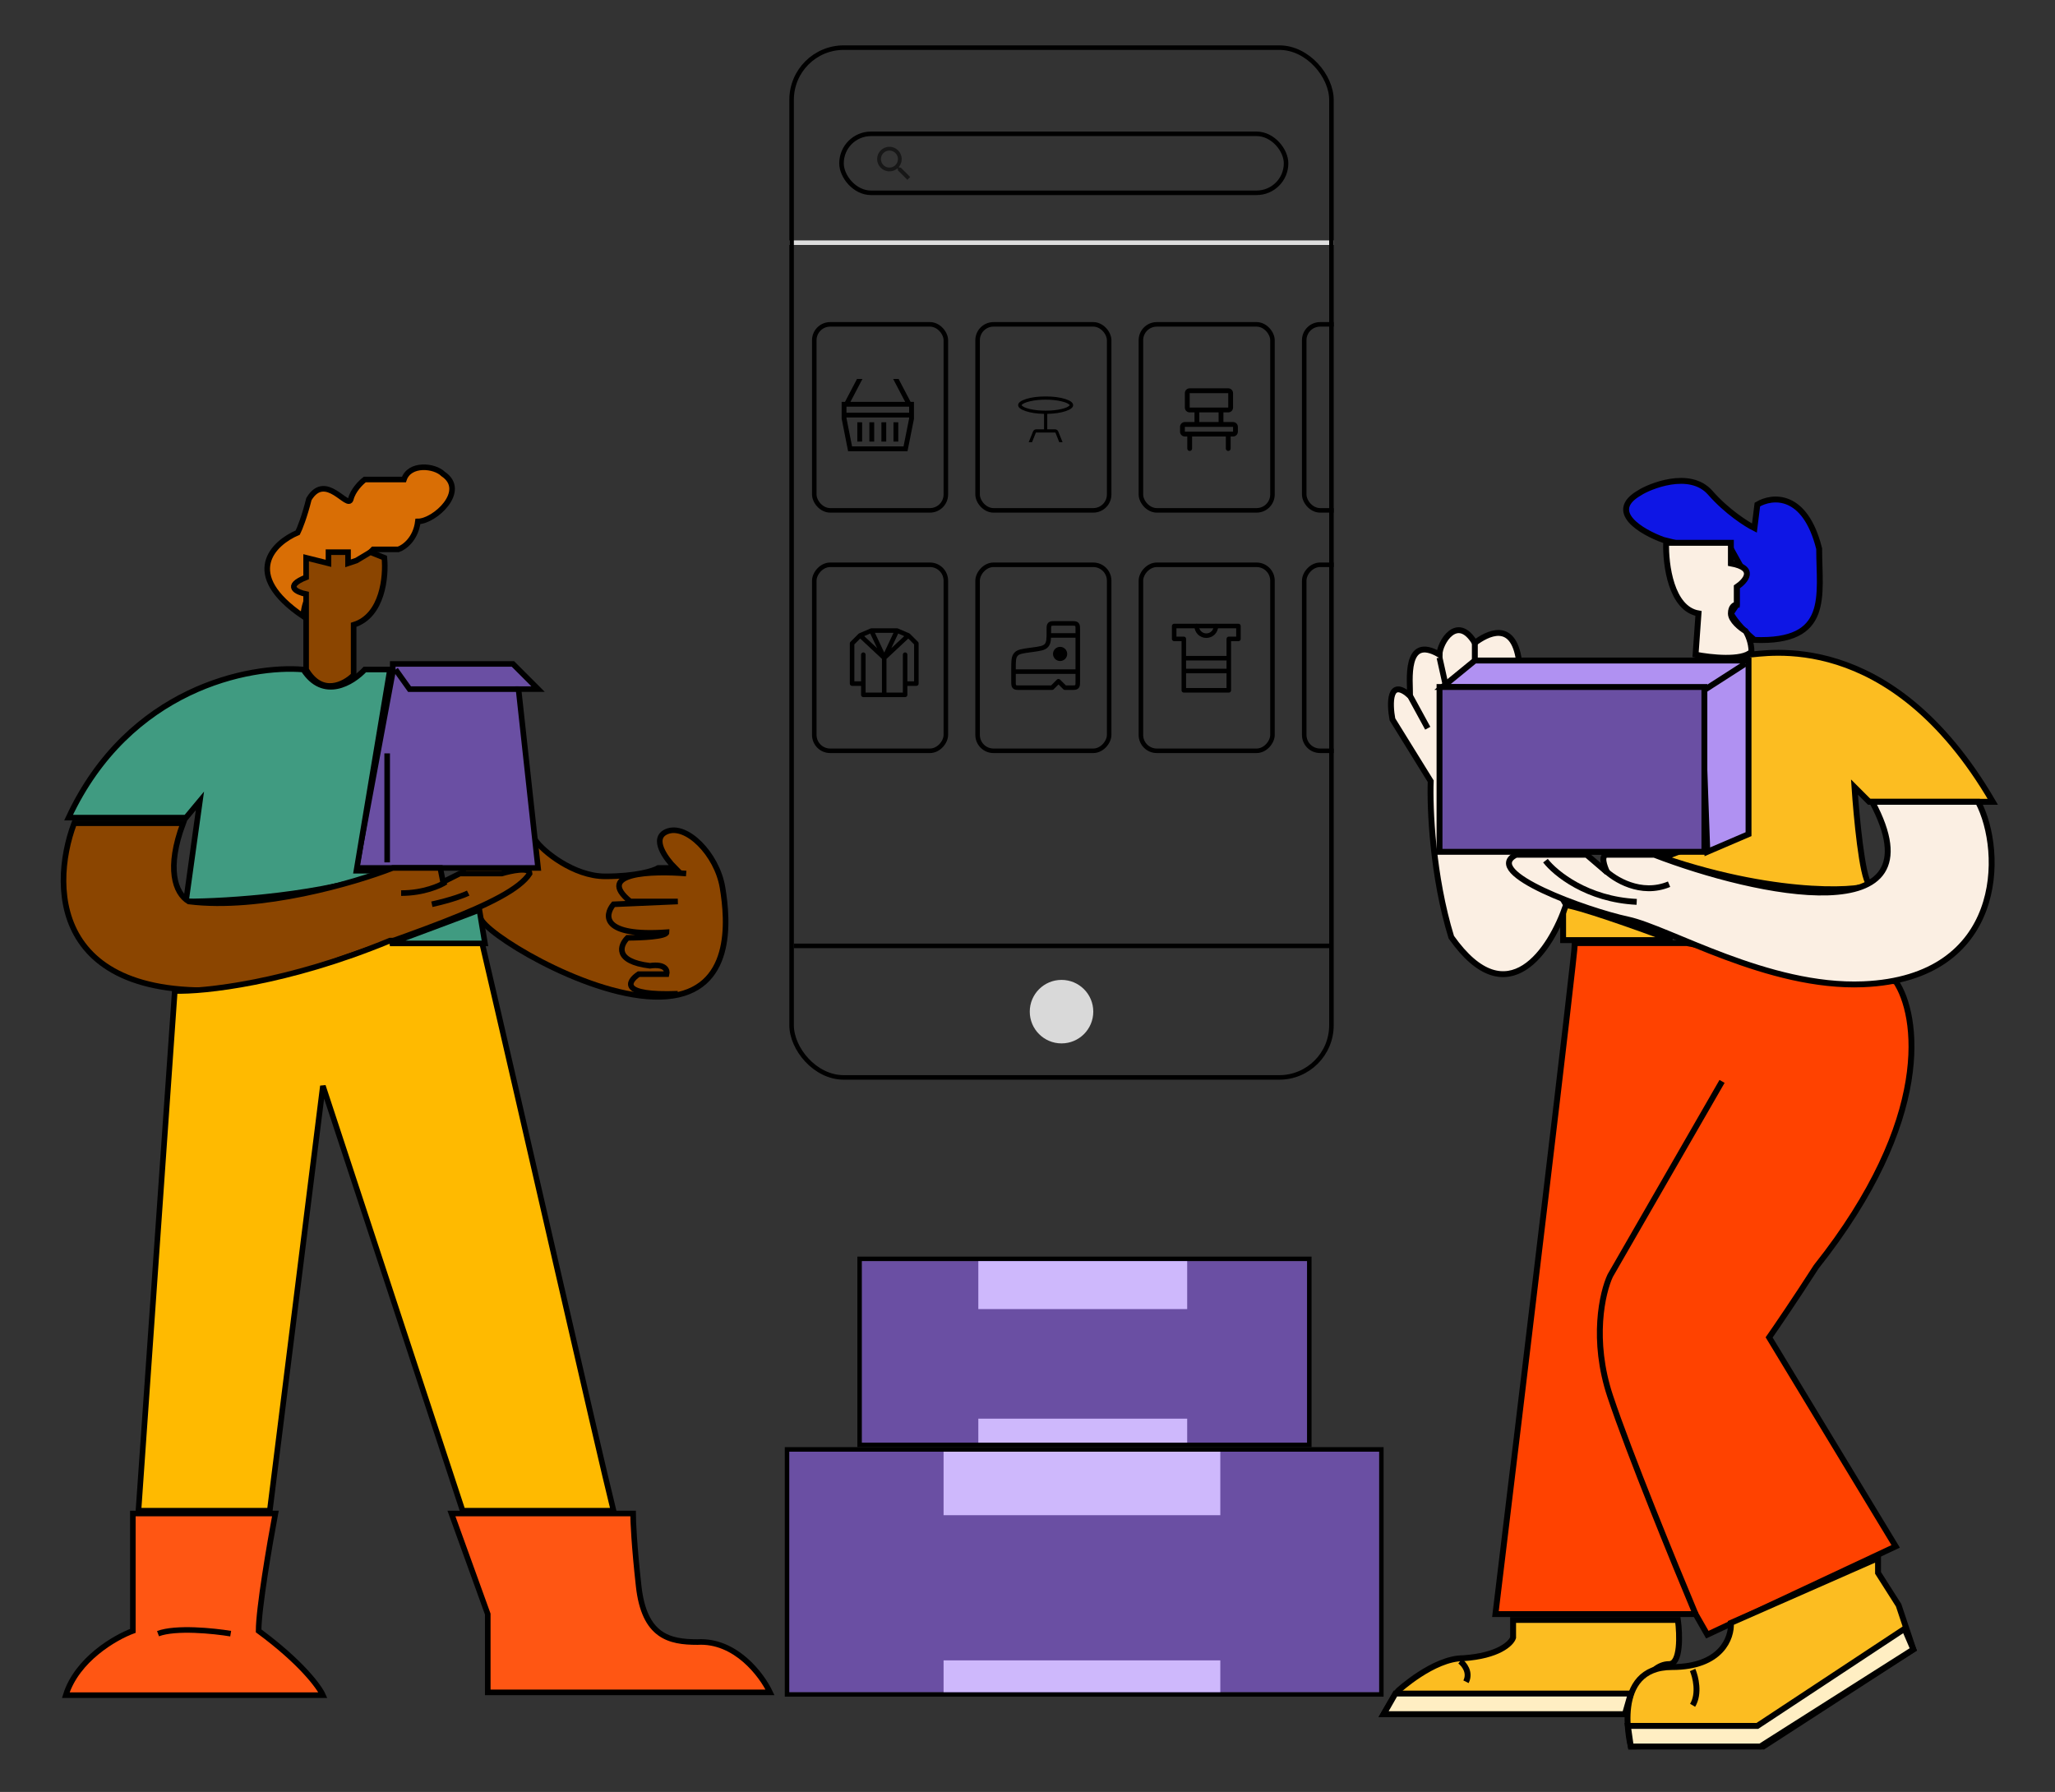 <svg width="453" height="395" viewBox="0 0 453 395" fill="none" xmlns="http://www.w3.org/2000/svg">
<rect x="0" y="0" width="453" height="395" fill="#333333" stroke="none"/>
<g clip-path="url(#clip0_63355_34133)">
<line x1="75" y1="53.5" x2="393" y2="53.5" stroke="#DEDEDE"/>
<rect x="179.5" y="71.5" width="29" height="41" rx="3.5" stroke="black"/>
<g clip-path="url(#clip1_63355_34133)">
<path d="M188.984 93.094H190.047V97.344H188.984V93.094ZM191.641 93.094H192.703V97.344H191.641V93.094ZM194.297 93.094H195.359V97.344H194.297V93.094ZM196.953 93.094H198.016V97.344H196.953V93.094Z" fill="black"/>
<path d="M200.728 88.578L198.084 83.531H196.885L199.528 88.578H187.472L190.115 83.531H188.916L186.272 88.578H185.531V92.279L186.954 99.469H200.045L201.469 92.35V88.578H200.728ZM200.406 92.244L199.174 98.406H187.827L186.594 92.175V92.031H200.406V92.244ZM200.406 90.969H186.594V89.641H200.406V90.969Z" fill="black"/>
</g>
<rect x="215.5" y="71.5" width="29" height="41" rx="3.5" stroke="black"/>
<path d="M226.767 97.472L227.722 95.101C227.783 94.966 227.874 94.855 227.996 94.768C228.119 94.681 228.255 94.638 228.405 94.638H230.146V91.228C228.531 91.196 227.175 90.994 226.08 90.622C224.986 90.25 224.438 89.813 224.438 89.312C224.438 88.772 225.025 88.317 226.197 87.947C227.37 87.576 228.804 87.391 230.5 87.391C232.199 87.391 233.635 87.576 234.806 87.947C235.977 88.317 236.562 88.772 236.562 89.312C236.562 89.822 236.013 90.261 234.913 90.629C233.814 90.996 232.461 91.196 230.855 91.228V94.638H232.596C232.743 94.638 232.878 94.681 233.002 94.768C233.126 94.855 233.218 94.966 233.279 95.101L234.233 97.471H233.497L232.647 95.346H228.353L227.503 97.471L226.767 97.472ZM230.5 90.524C231.773 90.524 232.919 90.405 233.939 90.168C234.959 89.931 235.582 89.645 235.809 89.311C235.582 88.977 234.959 88.691 233.939 88.454C232.919 88.217 231.773 88.099 230.5 88.099C229.228 88.099 228.082 88.218 227.062 88.454C226.042 88.692 225.419 88.977 225.192 89.312C225.419 89.646 226.042 89.932 227.062 90.169C228.082 90.406 229.228 90.524 230.5 90.524Z" fill="black"/>
<rect x="251.5" y="71.5" width="29" height="41" rx="3.5" stroke="black"/>
<path d="M271.812 93.031H269.688V90.906H270.75C271.032 90.906 271.302 90.794 271.501 90.595C271.701 90.396 271.812 90.126 271.812 89.844V86.656C271.812 86.374 271.701 86.104 271.501 85.905C271.302 85.706 271.032 85.594 270.75 85.594H262.25C261.968 85.594 261.698 85.706 261.499 85.905C261.299 86.104 261.188 86.374 261.188 86.656V89.844C261.188 90.126 261.299 90.396 261.499 90.595C261.698 90.794 261.968 90.906 262.25 90.906H263.312V93.031H261.188C260.906 93.031 260.635 93.143 260.436 93.342C260.237 93.542 260.125 93.812 260.125 94.094V95.156C260.125 95.438 260.237 95.708 260.436 95.908C260.635 96.107 260.906 96.219 261.188 96.219H261.719V98.875C261.719 99.016 261.775 99.151 261.874 99.251C261.974 99.35 262.109 99.406 262.25 99.406C262.391 99.406 262.526 99.35 262.626 99.251C262.725 99.151 262.781 99.016 262.781 98.875V96.219H270.219V98.875C270.219 99.016 270.275 99.151 270.374 99.251C270.474 99.35 270.609 99.406 270.75 99.406C270.891 99.406 271.026 99.35 271.126 99.251C271.225 99.151 271.281 99.016 271.281 98.875V96.219H271.812C272.094 96.219 272.365 96.107 272.564 95.908C272.763 95.708 272.875 95.438 272.875 95.156V94.094C272.875 93.812 272.763 93.542 272.564 93.342C272.365 93.143 272.094 93.031 271.812 93.031ZM262.25 86.656H270.75V89.844H262.25V86.656ZM264.375 90.906H268.625V93.031H264.375V90.906ZM271.812 95.156H261.188V94.094H271.812V95.156Z" fill="black"/>
<rect x="287.5" y="71.5" width="29" height="41" rx="3.5" stroke="black"/>
<rect x="-0.5" y="0.5" width="29" height="41" rx="3.5" transform="matrix(-1 0 0 1 316 124)" stroke="black"/>
<rect x="-0.5" y="0.5" width="29" height="41" rx="3.5" transform="matrix(-1 0 0 1 280 124)" stroke="black"/>
<path d="M270.875 147.917H260.958M270.875 145.083H260.958M258.833 138H273V140.833H270.875V152.167H260.958V140.833H258.833V138Z" stroke="black" stroke-linecap="round" stroke-linejoin="round"/>
<path d="M263.792 138C263.792 138.564 264.016 139.104 264.414 139.503C264.813 139.901 265.353 140.125 265.917 140.125C266.481 140.125 267.021 139.901 267.42 139.503C267.818 139.104 268.042 138.564 268.042 138" stroke="black" stroke-linecap="round" stroke-linejoin="round"/>
<rect x="-0.5" y="0.5" width="29" height="41" rx="3.5" transform="matrix(-1 0 0 1 244 124)" stroke="black"/>
<g clip-path="url(#clip2_63355_34133)">
<path d="M223.416 148.043H237.583M237.583 140.074H231.208M232.625 137.418H236.166C236.834 137.418 237.168 137.418 237.375 137.626C237.583 137.833 237.583 138.167 237.583 138.835V150.168C237.583 150.836 237.583 151.17 237.375 151.377C237.168 151.585 236.834 151.585 236.166 151.585H234.75L233.333 150.168L231.916 151.585H224.833C224.165 151.585 223.831 151.585 223.624 151.377C223.416 151.17 223.416 150.836 223.416 150.168V147.503C223.416 145.735 223.416 144.851 223.941 144.251C224.465 143.65 225.341 143.531 227.092 143.292L227.532 143.232C229.284 142.993 230.16 142.874 230.684 142.273C231.208 141.673 231.208 140.789 231.208 139.021V138.835C231.208 138.167 231.208 137.833 231.416 137.626C231.623 137.418 231.957 137.418 232.625 137.418Z" stroke="black" stroke-linecap="round" stroke-linejoin="round"/>
<path d="M233.688 145.211C233.101 145.211 232.625 144.735 232.625 144.148C232.625 143.562 233.101 143.086 233.688 143.086C234.274 143.086 234.75 143.562 234.75 144.148C234.75 144.735 234.274 145.211 233.688 145.211Z" fill="black" stroke="black" stroke-linecap="round" stroke-linejoin="round"/>
</g>
<rect x="-0.5" y="0.5" width="29" height="41" rx="3.5" transform="matrix(-1 0 0 1 208 124)" stroke="black"/>
<path d="M190.312 144.313V150.688M190.312 150.688V153.167H199.521V150.688M190.312 150.688H187.833V141.833L189.604 140.063M199.521 150.688H202V141.833L200.229 140.063M199.521 150.688V144.313M200.229 140.063L197.75 139M200.229 140.063L194.917 145.021M197.75 139H192.083M197.75 139L194.917 145.021M192.083 139L189.604 140.063M192.083 139L194.917 145.021M189.604 140.063L194.917 145.021M194.917 145.021V153.167" stroke="black" stroke-linecap="round" stroke-linejoin="round"/>
<rect x="185.5" y="29.5" width="98" height="13" rx="6.5" stroke="black"/>
<path fill-rule="evenodd" clip-rule="evenodd" d="M198.235 36.939H198.564L200.643 39.022L200.022 39.643L197.939 37.564V37.235L197.826 37.118C197.351 37.526 196.735 37.772 196.064 37.772C194.568 37.772 193.355 36.56 193.355 35.064C193.355 33.568 194.568 32.355 196.064 32.355C197.56 32.355 198.772 33.568 198.772 35.064C198.772 35.735 198.526 36.351 198.118 36.826L198.235 36.939ZM194.189 35.064C194.189 36.101 195.026 36.939 196.064 36.939C197.101 36.939 197.939 36.101 197.939 35.064C197.939 34.026 197.101 33.189 196.064 33.189C195.026 33.189 194.189 34.026 194.189 35.064Z" fill="black" fill-opacity="0.54"/>
<circle cx="234" cy="223" r="7" fill="#D9D9D9"/>
</g>
<rect x="174.5" y="10.5" width="119" height="227" rx="11.5" stroke="black"/>
<path d="M133.396 193.176C126.496 193.176 119.638 187.632 117.995 185.168L110.603 185.783L101.979 191.328C102.389 193.792 103.827 199.583 106.291 203.032C109.371 207.345 132.164 220.897 146.948 219.665C161.733 218.433 160.501 203.032 159.269 195.64C158.037 188.248 151.26 181.471 146.948 183.319C143.499 184.798 146.743 189.274 148.796 191.328H145.1C144.074 191.944 140.295 193.176 133.396 193.176Z" fill="#8B4500" stroke="black" stroke-width="1.232"/>
<path d="M78.569 191.325L86.577 148.204V146.355H113.066L118.61 151.9H114.298L118.61 191.325H109.986H101.978H78.569Z" fill="#6A4FA3" stroke="black" stroke-width="1.232"/>
<path d="M114.299 151.902H90.274L87.194 147.59" stroke="black" stroke-width="1.232"/>
<path d="M85.346 166.07V190.095" stroke="black" stroke-width="1.232"/>
<path d="M15.119 180.234C28.425 151.651 55.161 146.559 66.865 147.585C71.301 154.485 77.748 150.46 80.418 147.585H85.962L78.57 191.939H85.962C71.67 197.36 50.027 198.715 40.992 198.715L44.072 176.538L40.992 180.234H15.119Z" fill="#409B81" stroke="black" stroke-width="1.232"/>
<path d="M87.809 121.102H82.265L80.417 122.949L69.945 127.261C68.918 128.903 66.864 132.928 66.864 135.885C53.066 126.521 60.294 119.663 65.632 117.404C66.043 116.584 67.111 113.956 68.097 110.012C71.793 103.852 76.721 112.476 77.337 110.012C77.83 108.041 79.596 106.317 80.417 105.702H89.041C90.273 102.005 95.817 102.621 97.666 104.47C103.21 108.166 95.817 114.942 92.121 114.942C91.629 118.884 89.041 120.691 87.809 121.102Z" fill="#D96E05" stroke="black" stroke-width="1.232"/>
<path d="M16.351 181.469H40.376C36.68 191.325 38.528 196.869 41.608 198.717C57.378 200.689 78.159 194.611 86.578 191.325H97.05L97.666 194.405L101.362 192.557H110.602C112.656 191.941 116.763 191.079 116.763 192.557C112.451 199.333 89.658 206.11 58.857 217.198C11.546 224.097 10.807 196.253 16.351 181.469Z" fill="#8B4500" stroke="black" stroke-width="1.232"/>
<path d="M103.21 196.867C102.389 197.278 99.637 198.346 95.202 199.331" stroke="black" stroke-width="1.232"/>
<path d="M151.26 192.559C143.868 191.943 131.054 192.312 138.939 198.719C146.332 198.719 149.001 198.719 149.412 198.719L135.243 199.336C133.19 201.8 132.656 206.482 146.948 205.496C146.948 206.482 141.198 206.728 138.323 206.728C136.681 208.371 135.366 211.903 143.251 212.888C146.701 212.395 147.153 213.915 146.948 214.736H140.787C138.323 216.379 136.598 219.541 149.412 219.048" stroke="black" stroke-width="1.232"/>
<path d="M77.954 137.731C84.36 135.76 85.141 127.054 84.73 122.947L81.65 121.715L78.57 123.563L76.722 124.179V121.715H72.41V124.179L67.481 122.947V127.259C62.553 129.23 65.428 130.544 67.481 130.955V147.588C70.931 153.502 75.9 150.873 77.954 148.82V137.731Z" fill="#8B4500" stroke="black" stroke-width="1.232"/>
<path d="M29.287 333.625H60.704C59.472 340.196 57.008 354.57 57.008 359.498C66.372 366.397 70.355 371.818 71.177 373.666H14.503C16.967 365.781 25.386 360.935 29.287 359.498V333.625Z" fill="#FF5613" stroke="black" stroke-width="1.232"/>
<path d="M99.514 333.625H139.555C139.555 335.268 139.802 340.771 140.787 349.642C142.019 360.73 147.563 361.962 153.724 361.962C162.102 361.469 167.892 369.149 169.74 373.05H107.522V355.802L99.514 333.625Z" fill="#FF5613" stroke="black" stroke-width="1.232"/>
<path d="M135.244 333.012C131.794 319.213 114.505 243.073 106.291 207.96C103.211 207.344 94.833 207.344 85.962 207.344C63.293 216.707 44.894 218.637 38.529 218.432L30.52 333.012H59.473L71.178 239.377L101.979 333.012H135.244Z" fill="#FFBA00" stroke="black" stroke-width="1.232"/>
<path d="M106.906 207.959L105.674 200.566C103.21 201.552 91.506 205.905 85.962 207.959H106.906Z" fill="#409B81" stroke="black" stroke-width="1.232"/>
<path d="M98.281 194.406C97.049 195.228 93.353 196.87 88.425 196.87" stroke="black" stroke-width="1.232"/>
<path d="M50.849 360.113C47.153 359.497 38.775 358.635 34.832 360.113" stroke="black" stroke-width="1.232"/>
<line x1="175" y1="208.5" x2="293" y2="208.5" stroke="black"/>
<path d="M361.44 108.623C354.174 112.775 361.873 117.273 366.63 119.003L374.414 120.951H381.551L384.794 126.79L382.848 129.385V133.277L381.551 135.224C381.983 136.089 383.627 138.467 386.741 141.062C403.608 141.711 401.013 131.331 401.013 120.951C397.899 108.496 390.633 109.274 387.389 111.22L386.741 116.41C385.011 115.544 380.642 112.775 377.009 108.623C372.468 103.433 363.386 107.325 361.44 108.623Z" fill="#0E16E5" stroke="black" stroke-width="1.297"/>
<path d="M373.767 144.304L374.415 135.222C368.364 134.184 367.137 124.41 367.279 119.652H381.552V124.194C387.26 125.232 384.795 128.086 382.849 129.383V133.276C382.416 133.276 381.552 133.665 381.552 135.222C381.552 136.779 383.714 138.466 384.795 139.115C385.228 139.763 386.093 141.58 386.093 143.656C384.017 145.732 377.01 144.953 373.767 144.304Z" fill="#FBEFE3" stroke="black" stroke-width="1.297"/>
<path d="M385.443 188.422L324.462 187.124V146.254H385.443V188.422Z" stroke="black" stroke-width="1.297"/>
<path d="M344.573 207.234V199.449C347.168 199.449 361.657 204.639 368.577 207.234H344.573Z" fill="#FCBD21" stroke="black" stroke-width="1.297"/>
<path d="M400.364 279.244C426.314 246.548 422.854 223.669 417.88 216.316C415.804 216.316 386.308 210.694 371.819 207.883H347.167C347.167 210.478 335.49 307.572 329.651 355.795H373.766L376.361 360.337L417.88 340.874L389.984 294.814C391.498 292.651 395.693 286.51 400.364 279.244Z" fill="#FF4200" stroke="black" stroke-width="1.297"/>
<path d="M379.606 238.375L354.954 281.192C353.224 284.868 350.802 295.334 354.954 307.79C359.106 320.246 369.226 344.984 373.767 355.797" stroke="black" stroke-width="1.297"/>
<path d="M383.497 182.58L366.63 189.067C393.228 198.149 412.042 196.203 412.042 194.906C410.485 193.349 409.23 179.985 408.798 173.497L412.042 176.741H439.289C416.583 137.817 388.687 144.304 385.443 144.304C383.886 146.899 378.307 147.548 375.712 147.548L383.497 182.58Z" fill="#FCBD21" stroke="black" stroke-width="1.297"/>
<path d="M333.545 360.986V357.094H369.874C370.306 360.337 370.523 366.825 367.928 366.825C363.257 366.825 360.359 374.177 359.494 377.853H305C305.865 376.34 307.725 373.182 308.244 372.663C308.244 372.663 316.029 365.527 322.516 365.527C330.301 365.008 333.112 362.284 333.545 360.986Z" fill="#FCBD21" stroke="black" stroke-width="1.297"/>
<path d="M368.577 367.472C379.475 367.472 381.768 360.985 381.551 357.741L413.989 343.469V346.712L418.53 353.849L421.773 363.58L388.687 384.988C378.091 384.556 361.815 384.988 359.494 384.988C359.494 384.988 354.953 367.472 368.577 367.472Z" fill="#FCBD21" stroke="black" stroke-width="1.297"/>
<path d="M359.494 373.312H307.595L305 377.854H358.197L359.494 373.312Z" fill="#FFEEC3" stroke="black" stroke-width="1.297"/>
<path d="M321.866 366.176C322.731 366.825 324.202 368.641 323.164 370.717" stroke="black" stroke-width="1.297"/>
<path d="M387.39 380.447H358.846L359.494 384.989H388.039L421.773 363.58L419.827 359.039L387.39 380.447Z" fill="#FFEEC3" stroke="black" stroke-width="1.297"/>
<path d="M319.921 206.584C332.377 224.229 341.978 209.178 345.222 199.447L338.086 187.123H325.111C327.274 176.527 332.247 153.389 334.842 145.604C333.545 136.522 327.706 139.766 325.111 141.71C321.219 135.222 317.326 141.71 317.326 144.306C309.542 139.765 310.839 150.144 310.839 153.387C306.168 149.235 306.298 155.117 306.946 158.577L315.38 172.2C315.164 178.039 315.769 193.09 319.921 206.584Z" fill="#FBEFE3" stroke="black" stroke-width="1.297"/>
<path d="M325.111 141.711V146.901" stroke="black" stroke-width="1.297"/>
<path d="M410.744 216.964C441.884 215.667 441.884 187.771 436.045 176.742H412.691C428.261 205.806 387.174 197.069 364.684 188.419H354.304C352.747 188.419 353.656 191.014 354.304 192.312L349.763 188.419H334.193C326.408 192.312 349.763 200.746 358.845 202.692C367.928 204.638 389.742 217.839 410.744 216.964Z" fill="#FBEFE3" stroke="black" stroke-width="1.297"/>
<path d="M340.681 189.719C342.843 192.53 349.893 198.282 360.792 198.801" stroke="black" stroke-width="1.297"/>
<path d="M310.839 153.391L314.731 160.527" stroke="black" stroke-width="1.297"/>
<path d="M317.326 144.957L318.624 150.796" stroke="black" stroke-width="1.297"/>
<path d="M325.111 145.602L317.975 151.44L375.064 152.089L376.361 187.77L385.443 183.877V145.602H325.111Z" fill="#B091F2" stroke="black" stroke-width="1.297"/>
<path d="M375.712 151.438V187.767H317.325V151.438H375.712Z" fill="#6A4FA3" stroke="black" stroke-width="1.297"/>
<path d="M375.712 152.093L384.794 146.254" stroke="black" stroke-width="1.297"/>
<path d="M373.118 368.121C373.767 369.635 374.675 373.311 373.118 375.906" stroke="black" stroke-width="1.297"/>
<path d="M353.654 191.664C355.817 193.827 361.699 197.503 367.927 194.908" stroke="black" stroke-width="1.297"/>
<rect x="173.5" y="319.5" width="131" height="54" stroke="black"/>
<rect x="174" y="320" width="130" height="53" fill="#6A4FA3"/>
<rect x="208" y="320" width="61" height="14" fill="#CEB8FC"/>
<rect x="208" y="366" width="61" height="7" fill="#CEB8FC"/>
<rect x="189.5" y="277.5" width="99.116" height="41.001" stroke="black"/>
<rect x="190" y="278" width="98.116" height="40.001" fill="#6A4FA3"/>
<rect x="215.661" y="278" width="46.039" height="10.566" fill="#CEB8FC"/>
<rect x="215.661" y="312.719" width="46.039" height="5.283" fill="#CEB8FC"/>
<defs>
<clipPath id="clip0_63355_34133">
<rect x="174" y="10" width="120" height="228" rx="12" fill="white"/>
</clipPath>
<clipPath id="clip1_63355_34133">
<rect width="17" height="17" fill="white" transform="translate(185 83)"/>
</clipPath>
<clipPath id="clip2_63355_34133">
<rect width="17" height="17" fill="white" transform="matrix(-1 0 0 1 239 136)"/>
</clipPath>
</defs>
</svg>
